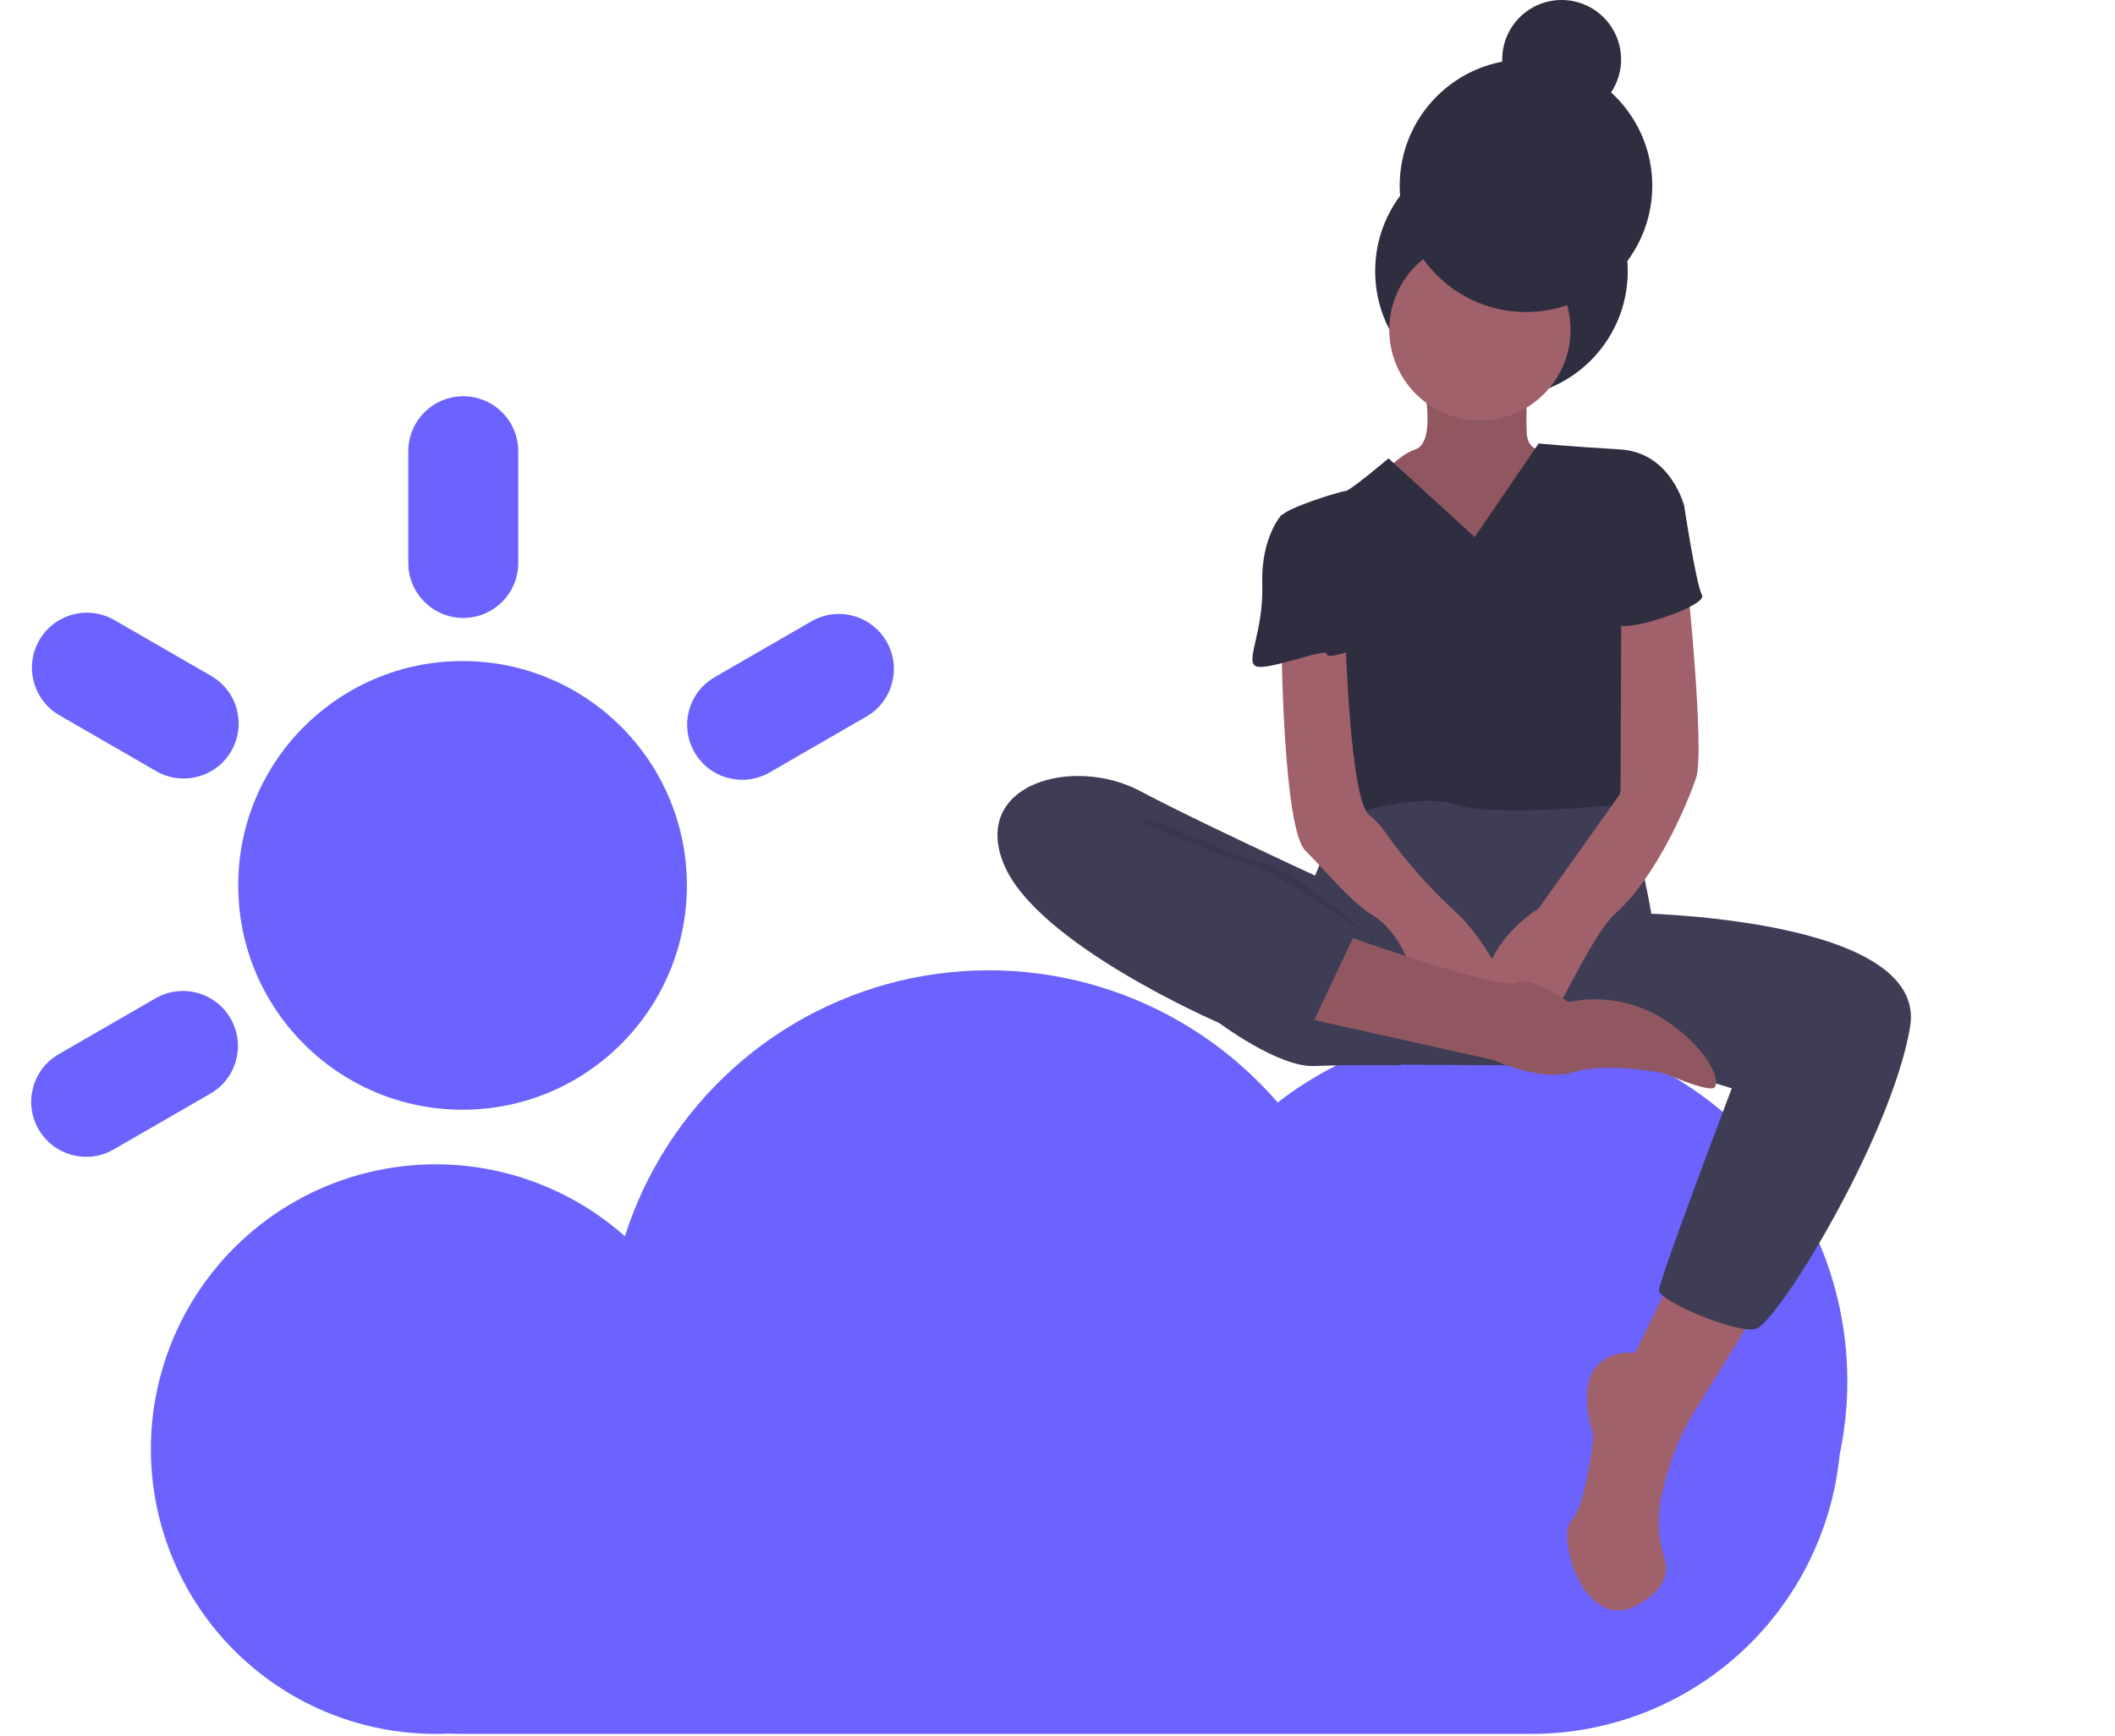 <svg width="881" height="723" viewBox="0 0 881 723" fill="none" xmlns="http://www.w3.org/2000/svg">
<g id="undraw_weather_app_i5sm 1">
<g clip-path="url(#clip0)">
<path id="cloud" d="M769.508 575.25C769.508 547.727 761.781 520.757 747.207 497.409C732.634 474.062 711.798 455.274 687.073 443.184C662.347 431.095 634.724 426.19 607.348 429.027C579.971 431.864 553.941 442.329 532.22 459.231C513.731 437.838 489.875 421.76 463.107 412.652C436.34 403.544 407.628 401.735 379.929 407.411C352.229 413.088 326.544 426.045 305.517 444.948C284.49 463.851 268.881 488.017 260.298 514.958C245.937 502.192 228.69 493.105 210.04 488.479C191.39 483.852 171.896 483.826 153.233 488.4C134.571 492.975 117.299 502.015 102.903 514.741C88.507 527.468 77.418 543.501 70.589 561.462C63.76 579.423 61.396 598.773 63.7 617.85C66.004 636.926 72.908 655.157 83.817 670.975C94.726 686.793 109.314 699.725 126.326 708.658C143.338 717.591 162.266 722.258 181.481 722.257C183.325 722.257 185.157 722.209 186.98 722.126C188.863 722.207 190.754 722.257 192.657 722.257H637.976C670.018 722.255 700.911 710.325 724.639 688.791C748.366 667.257 763.227 637.662 766.327 605.77C768.445 595.735 769.511 585.507 769.508 575.25V575.25Z" fill="#6C63FF"/>
<g id="sun">
<path id="Vector" d="M192.675 462.248C244.283 462.248 286.12 420.411 286.12 368.803C286.12 317.194 244.283 275.358 192.675 275.358C141.067 275.358 99.23 317.194 99.23 368.803C99.23 420.411 141.067 462.248 192.675 462.248Z" fill="#6C63FF"/>
<path id="Vector_2" d="M192.98 165.056H192.98C180.331 165.056 170.077 175.31 170.077 187.959V234.498C170.077 247.147 180.331 257.402 192.98 257.402H192.98C205.629 257.402 215.883 247.147 215.883 234.498V187.959C215.883 175.31 205.629 165.056 192.98 165.056Z" fill="#6C63FF"/>
<path id="Vector_3" d="M369.277 267.194L369.277 267.194C362.953 256.239 348.945 252.486 337.991 258.811L297.687 282.08C286.732 288.405 282.979 302.412 289.304 313.367L289.304 313.367C295.628 324.321 309.636 328.074 320.59 321.75L360.894 298.48C371.849 292.156 375.602 278.148 369.277 267.194Z" fill="#6C63FF"/>
<path id="Vector_4" d="M16.072 470.412L16.072 470.412C22.397 481.366 36.404 485.119 47.359 478.795L87.663 455.525C98.617 449.201 102.371 435.193 96.046 424.239C89.722 413.284 75.714 409.531 64.76 415.856L24.455 439.125C13.501 445.45 9.748 459.457 16.072 470.412Z" fill="#6C63FF"/>
<path id="Vector_5" d="M16.378 266.665L16.378 266.665C10.053 277.619 13.806 291.627 24.761 297.951L65.065 321.221C76.019 327.545 90.027 323.792 96.351 312.838L96.351 312.838C102.676 301.883 98.923 287.876 87.968 281.551L47.664 258.282C36.71 251.957 22.702 255.71 16.378 266.665Z" fill="#6C63FF"/>
</g>
<g id="lady">
<path id="Vector_6" d="M697.222 530.702L681.13 563.503C681.13 563.503 652.042 559.79 663.801 598.161C663.801 598.161 660.707 627.249 654.518 633.438C648.329 639.627 659.469 680.474 681.749 668.715C694.282 662.101 695.065 654.507 693.352 649.129C690.693 641.109 690.174 632.533 691.847 624.25C694.083 613.781 698.111 600.391 705.267 588.878C719.502 565.979 733.118 543.699 733.118 543.699L697.222 530.702Z" fill="#A0616A"/>
<path id="Vector_7" d="M656.994 328.942C656.994 328.942 621.717 320.278 609.958 326.467C598.199 332.656 563.541 333.275 563.541 333.275C563.541 333.275 534.453 380.311 541.26 404.447C548.068 428.584 576.537 443.438 576.537 443.438L672.466 444.057L687.938 380.929C687.938 380.929 680.512 337.607 674.323 335.131C668.134 332.656 656.994 328.942 656.994 328.942Z" fill="#3F3D56"/>
<path id="Vector_8" d="M625.43 165.554C654.483 165.554 678.036 142.002 678.036 112.948C678.036 83.895 654.483 60.342 625.43 60.342C596.376 60.342 572.824 83.895 572.824 112.948C572.824 142.002 596.376 165.554 625.43 165.554Z" fill="#2F2E41"/>
<path id="Vector_9" d="M592.629 158.127C592.629 158.127 598.818 184.121 589.534 187.215C580.251 190.31 572.205 202.688 572.205 202.688L585.821 225.587L632.238 237.346L646.472 223.73L656.994 194.642L646.472 187.215C646.472 187.215 636.57 190.31 635.951 180.408C635.655 172.975 635.862 165.532 636.57 158.127L592.629 158.127Z" fill="#A0616A"/>
<path id="Vector_10" opacity="0.1" d="M592.629 158.127C592.629 158.127 598.818 184.121 589.534 187.215C580.251 190.31 572.205 202.688 572.205 202.688L585.821 225.587L632.238 237.346L646.472 223.73L656.994 194.642L646.472 187.215C646.472 187.215 636.57 190.31 635.951 180.408C635.655 172.975 635.862 165.532 636.57 158.127L592.629 158.127Z" fill="black"/>
<path id="Vector_11" d="M616.456 175.147C637.306 175.147 654.209 158.245 654.209 137.395C654.209 116.544 637.306 99.642 616.456 99.642C595.606 99.642 578.703 116.544 578.703 137.395C578.703 158.245 595.606 175.147 616.456 175.147Z" fill="#A0616A"/>
<path id="Vector_12" d="M614.29 223.73L578.394 190.929C578.394 190.929 562.303 204.544 560.446 204.544C558.589 204.544 534.453 211.971 533.834 215.066C533.215 218.16 554.876 250.962 554.876 250.962C554.876 250.962 549.925 275.098 554.876 285.62C559.827 296.141 556.114 341.32 556.114 341.32C556.114 341.32 588.915 329.561 606.244 335.131C623.573 340.701 674.323 335.131 674.323 335.131C674.323 335.131 681.749 287.476 678.655 281.287C675.56 275.098 674.942 239.821 674.942 239.821L701.554 210.734C701.554 210.734 695.984 188.453 674.942 187.215C653.899 185.978 640.902 184.74 640.902 184.74L614.29 223.73Z" fill="#2F2E41"/>
<path id="Vector_13" d="M572.205 375.978C572.205 375.978 502.889 344.415 475.039 329.561C447.188 314.708 404.485 326.467 418.1 359.887C431.716 393.307 507.84 426.109 507.84 426.109C507.84 426.109 532.596 444.676 547.449 444.057C562.303 443.438 583.655 443.747 583.655 443.747L572.205 375.978Z" fill="#3F3D56"/>
<path id="Vector_14" d="M679.274 380.311C679.274 380.311 803.672 381.548 795.626 427.965C787.58 474.382 739.925 551.744 731.261 553.601C722.596 555.458 691.033 541.842 691.033 537.51C691.033 533.177 721.359 453.34 721.359 453.34L647.091 430.441L679.274 380.311Z" fill="#3F3D56"/>
<path id="Vector_15" d="M702.792 241.678C702.792 241.678 710.218 312.851 706.505 323.991C702.792 335.131 689.795 365.457 673.085 380.311C656.375 395.164 632.857 470.05 619.86 434.154C606.863 398.258 640.902 378.454 640.902 378.454L675.023 330.448L675.344 252.322L702.792 241.678Z" fill="#A0616A"/>
<path id="Vector_16" d="M533.834 268.291C533.834 268.291 534.453 345.034 543.736 354.317C553.019 363.6 562.922 375.978 572.205 381.548C581.488 387.118 586.44 400.115 586.44 400.115C586.44 400.115 631 465.099 631.619 435.392C632.238 405.685 608.72 382.167 608.72 382.167L604.117 377.784C594.047 368.308 584.942 357.856 576.935 346.582C575.108 343.894 572.887 341.494 570.348 339.464C562.303 333.275 560.446 265.196 560.446 265.196L533.834 268.291Z" fill="#A0616A"/>
<path id="Vector_17" opacity="0.1" d="M479.681 341.32C479.681 341.32 517.434 357.411 527.955 359.887C538.476 362.363 572.481 391.331 572.481 391.331L549.269 426.578C549.269 426.578 525.48 423.633 512.483 421.158C499.486 418.682 422.124 367.314 435.121 358.649C448.118 349.985 479.681 341.32 479.681 341.32Z" fill="black"/>
<path id="Vector_18" d="M471.944 341.32C471.944 341.32 509.697 357.411 520.218 359.887C530.739 362.363 572.205 390.832 572.205 390.832L551.782 430.441C551.782 430.441 517.742 423.633 504.746 421.158C491.749 418.682 414.387 367.314 427.384 358.649C440.381 349.985 471.944 341.32 471.944 341.32Z" fill="#3F3D56"/>
<path id="Vector_19" d="M635.642 129.968C664.695 129.968 688.248 106.415 688.248 77.362C688.248 48.308 664.695 24.756 635.642 24.756C606.588 24.756 583.036 48.308 583.036 77.362C583.036 106.415 606.588 129.968 635.642 129.968Z" fill="#2F2E41"/>
<path id="Vector_20" d="M650.495 49.511C664.167 49.511 675.251 38.428 675.251 24.756C675.251 11.084 664.167 0 650.495 0C636.823 0 625.739 11.084 625.739 24.756C625.739 38.428 636.823 49.511 650.495 49.511Z" fill="#2F2E41"/>
<path id="Vector_21" d="M563.541 390.832C563.541 390.832 624.811 412.493 631.619 409.399C638.427 406.304 653.28 417.444 653.28 417.444C660.144 415.975 667.231 415.874 674.134 417.149C681.038 418.423 687.621 421.047 693.508 424.871C713.313 437.868 717.645 452.721 713.313 453.34C708.981 453.959 693.508 447.151 693.508 447.151C693.508 447.151 669.99 442.2 655.756 446.532C641.521 450.864 622.969 441.731 622.969 441.731L547.449 424.871L563.541 390.832Z" fill="#A0616A"/>
<path id="Vector_22" d="M541.879 214.447H533.834C533.834 214.447 525.169 223.73 525.788 243.535C526.407 263.339 518.361 275.717 523.312 277.574C528.264 279.431 552.96 269.603 552.68 272.351C552.4 275.098 565.397 270.147 565.397 270.147L556.733 237.346L541.879 214.447Z" fill="#2F2E41"/>
<path id="Vector_23" d="M688.557 203.307L701.554 210.734C701.554 210.734 706.505 243.535 708.981 247.867C711.456 252.199 678.655 263.34 673.704 260.245C668.753 257.151 666.277 226.825 666.277 226.825L688.557 203.307Z" fill="#2F2E41"/>
<path id="Vector_24" opacity="0.1" d="M563.541 390.832C563.541 390.832 624.811 412.493 631.619 409.399C638.427 406.304 653.28 417.444 653.28 417.444C660.144 415.975 667.231 415.874 674.134 417.149C681.038 418.423 687.621 421.047 693.508 424.871C713.313 437.868 717.645 452.721 713.313 453.34C708.981 453.959 693.508 447.151 693.508 447.151C693.508 447.151 669.99 442.2 655.756 446.532C641.521 450.864 622.969 441.731 622.969 441.731L547.449 424.871L563.541 390.832Z" fill="black"/>
</g>
</g>
</g>
<defs>
<clipPath id="clip0">
<rect width="881" height="722.628" fill="white"/>
</clipPath>
</defs>
</svg>
